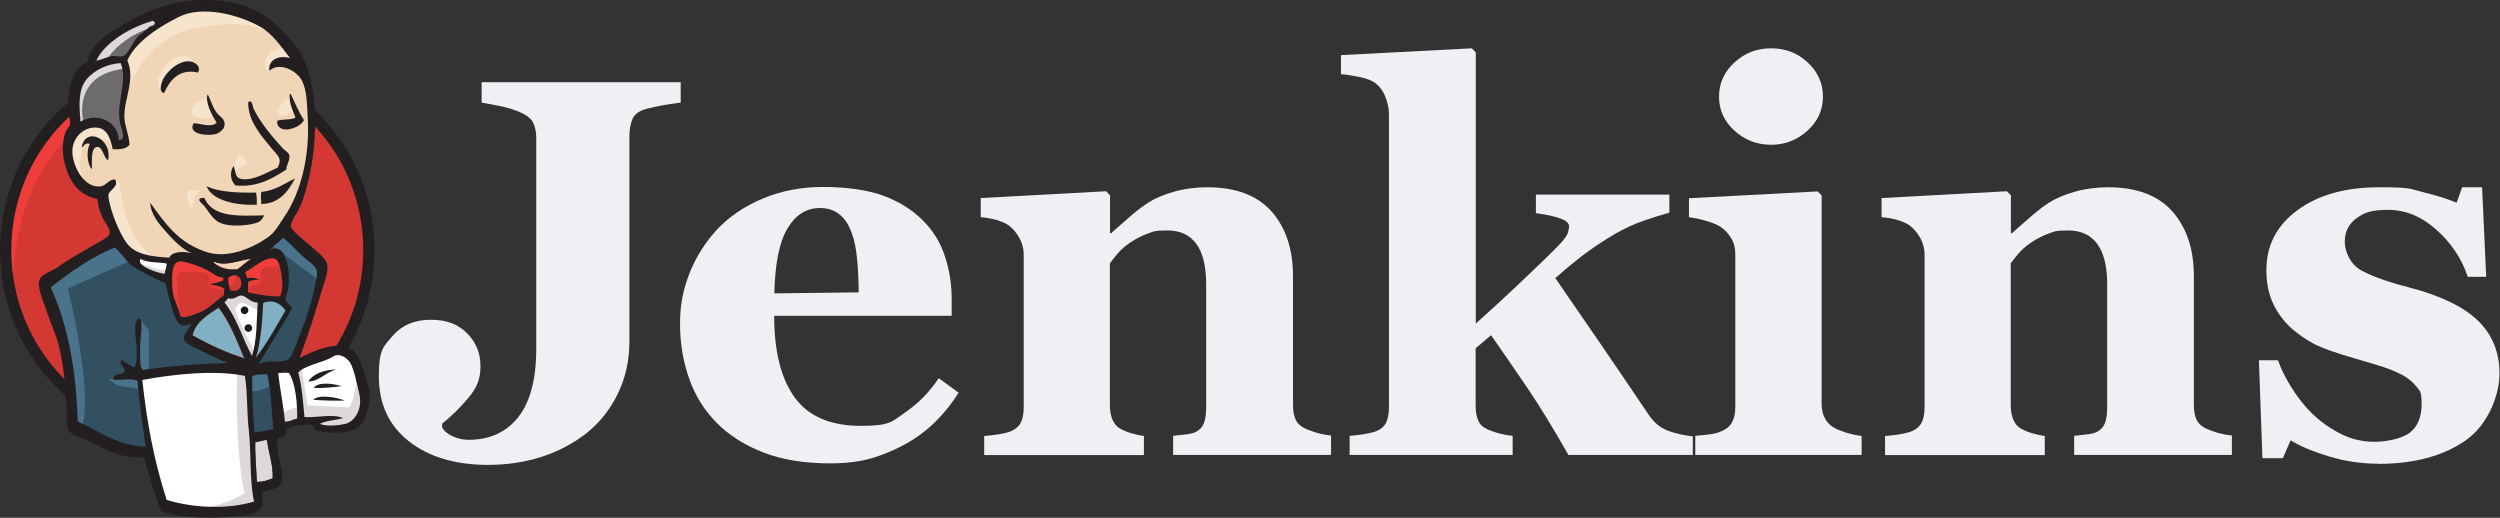 <?xml version="1.0" encoding="UTF-8"?><svg id="b" xmlns="http://www.w3.org/2000/svg" viewBox="0 0 1505.8 311.9"><rect x="0" y="0" width="1505.8" height="311.9" fill="#333333" stroke="none"/><defs><style>.bk,.bl{fill:#fff;}.bm,.bl,.bn,.bo,.bp,.bq,.br,.bs,.bt,.bu,.bv,.bw{fill-rule:evenodd;}.bm,.bx{fill:#ef3d3a;}.by,.bu{fill:#f7e4cd;}.bz{isolation:isolate;}.bn{fill:#dcd9d8;}.bo{fill:#335061;}.bp{fill:#49728b;}.bq{fill:#d33833;}.br,.ca{fill:#231f20;}.cb{fill:#f0f0f4;}.cc{fill:none;stroke:#d33833;stroke-miterlimit:5;stroke-width:2.5px;}.bs{fill:#1d1919;}.bt{fill:#81b0c4;}.bv{fill:#f0d6b7;}.bw{fill:#6d6b6d;}</style></defs><g id="c"><g><g id="d"><path id="e" class="bq" d="M222.1,150.3c0,61.8-49,111.9-109.4,111.9S3.4,212.1,3.4,150.3,52.4,38.4,112.8,38.4s109.4,50.1,109.4,111.9"/><path id="f" class="bx" d="M7.9,178S0,61.3,107.4,58l-7.5-12.5-58.3,19.6-16.7,19.2-14.6,27.9L2,144.7l2.5,21.7"/><path id="g" class="ca" d="M37.9,74C18.7,93.6,6.8,120.7,6.8,150.7h0c0,30,11.9,57.1,31.1,76.7h0c19.2,19.6,45.7,31.7,74.9,31.7h0c29.3,0,55.7-12.1,74.9-31.7h0c19.2-19.6,31.1-46.7,31.1-76.7h0c0-30-11.9-57.1-31.1-76.7h0c-19.2-19.6-45.7-31.7-74.9-31.7h0c-29.3,0-55.7,12.1-74.9,31.7h0Zm-4.9,158.2C12.6,211.3,0,182.5,0,150.7H0c0-31.8,12.6-60.6,33-81.5h0c20.4-20.9,48.6-33.8,79.8-33.8h0c31.2,0,59.4,12.9,79.8,33.8h0c20.4,20.9,33,49.7,33,81.5h0c0,31.8-12.6,60.6-33,81.5h0c-20.4,20.9-48.6,33.8-79.8,33.8h0c-31.2,0-59.4-12.9-79.8-33.8h0"/><path id="h" class="bv" d="M158.8,150.9l-16.7,2.5-22.5,2.5-14.6,.4-14.2-.4-10.8-3.3-9.6-10.4-7.5-21.2-1.7-4.6-10-3.3-5.8-9.6-4.2-13.8,4.6-12.1,10.8-3.8,8.8,4.2,4.2,9.2,5-.8,1.7-2.1-1.7-9.6-.4-12.1,2.5-16.7v-9.5c0,0,7.5-12.1,7.5-12.1l13.3-9.6,23.3-10,25.8,3.8,22.5,16.2,10.4,16.7,6.7,12.1,1.7,30-5,25.8-9.2,22.9-8.8,12.1"/><path id="i" class="bo" d="M144.6,223l-59.6,2.5v10l5,35-2.5,2.9-41.7-14.2-2.9-5-4.2-47.1-9.6-28.3-2.1-6.7,33.3-22.9,10.4-4.2,9.2,11.2,7.9,7.1,9.2,2.9,4.2,1.2,5,21.7,3.8,4.6,9.6-3.3-6.7,12.9,36.3,17.1-4.6,2.5"/><path id="j" class="bw" d="M45.9,77.6l10.8-3.8,8.8,4.2,4.2,9.2,5-.8,1.2-5-2.5-9.6,2.5-22.9-2.1-12.5,7.5-8.8,16.2-12.9-4.6-6.2-22.9,11.2-9.6,7.5-5.4,11.7-8.3,11.2-2.5,13.3,1.7,14.2"/><path id="k" class="bn" d="M63,38.4s6.2-15.4,31.2-22.9c25-7.5,1.2-5.4,1.2-5.4l-27.1,10.4-10.4,10.4-4.6,8.3,9.6-.8"/><path id="l" class="bn" d="M50.5,74.6s-8.8-29.2,24.6-33.3l-1.2-5-22.9,5.4-6.7,21.7,1.7,14.2,4.6-2.9"/><path id="m" class="bu" d="M63.8,113.4l5.5-5.3s2.5,.3,2.9,3.2c.4,2.9,1.7,29.2,19.6,43.3,1.6,1.3-13.3-2.1-13.3-2.1l-13.3-20.8"/><path id="n" class="bu" d="M140.5,105.5s1-12.6,4.4-11.7c3.4,1,3.4,4.4,3.4,4.4,0,0-8.3,5.3-7.8,7.3"/><path id="o" class="by" d="M175.1,59.2s-6.9,1.5-7.5,7.5c-.6,6.1,7.5,1.2,8.8,.8"/><path id="p" class="by" d="M124.6,59.6s-9.2,1.2-9.2,7.1,10.4,5.4,13.3,2.9"/><path id="q" class="bu" d="M68,86.7s-15.8-9.6-17.5-.4c-1.7,9.2-5.4,15.8,2.5,25.4l-5.4-1.7-5-12.9-1.7-12.5,9.6-10,10.8,.8,6.2,5,.4,6.2"/><path id="r" class="bu" d="M75.5,60.5s7.1-36.7,42.9-43.8c29.5-5.8,45,1.2,50.8,7.9,0,0-26.2-31.2-51.3-21.7-25,9.6-43.3,27.1-42.9,38.3,.7,19.2,.4,19.2,.4,19.2"/><path id="s" class="bu" d="M172.1,28.8s-12.1-.4-12.5,10.4c0,0,0,1.7,.8,3.3,0,0,9.6-10.8,15.4-5"/><path id="t" class="bu" d="M119.2,43.7s-2.1-16.6-16.3-7c-9.2,6.2-8.3,15-6.7,16.7,1.7,1.7,1.2,5,2.5,2.7,1.3-2.3,.9-9.8,5.4-11.9,4.6-2.1,12.1-4.4,15-.5"/><path id="u" class="bp" d="M80.1,156.3l-39.2,17.5s16.2,64.6,7.9,84.6l-5.8-2.1-.4-24.6-10.8-46.7-4.6-12.9,40.8-27.5,12.1,11.7"/><path id="v" class="bp" d="M84.1,192l5.6,6.8v25h-6.7s-.8-17.5-.8-19.6,.8-9.6,.8-9.6"/><path id="w" class="bp" d="M84.2,227.6l-18.8,.8,5.4,3.8,13.3,2.1"/><path id="x" class="bo" d="M148.4,223.4l15.4-.4,3.8,38.3-15.8,2.1-3.3-40"/><path id="y" class="bo" d="M152.6,223.4l23.3-1.2s9.6-24.2,9.6-25.4,8.3-35,8.3-35l-18.8-19.6-3.8-3.3-10,10v38.8l-8.8,35.8"/><path id="z" class="bp" d="M163,220.5l-14.6,2.9,2.1,11.7c5.4,2.5,14.6-4.2,14.6-4.2"/><path id="aa" class="bp" d="M163.4,147.6l29.2,21.7,.8-10-22.1-20.4-7.9,8.8"/><path id="ab" class="bl" d="M98.7,305.5l-8.6-35-4.3-25.8-.7-19.2,39-2.1h24.3s-2.2,43.8-2.2,43.8l3.8,33.7-.4,6.2-31.7,2.5-19.2-4.2"/><path id="ac" class="bn" d="M143,223s-2.1,43.3,4.2,74.2c0,0-12.5,7.9-30.8,10l35-1.2,4.2-2.5-5-68.3-1.2-14.6"/><path id="ad" class="bl" d="M168.3,258l16.2-4.6,30.8-1.7,4.6-14.2-8.3-24.6-9.6-1.2-13.3,4.2-12.8,6.2-6.8-1.2-5.3,2.1"/><path id="ae" class="bn" d="M168,249.6s10.8-5,12.5-4.6l-4.6-22.9,5.4-2.1s3.8,21.7,3.8,24.2c0,0,23.3,1.2,25.4,1.2,0,0,5-9.6,3.8-19.6l4.6,13.3,.4,7.5-6.7,10-7.5,1.7-12.5-.4-4.2-5.4-14.6,2.1-4.6,1.7"/><path id="af" class="bk" d="M151.6,220.1l-9.2-23.3-9.6-13.8s2.1-5.8,5-5.8h9.6l9.2,3.3-.8,15.4-4.2,24.2"/><path id="ag" class="bn" d="M153.4,212.1s-11.7-22.5-11.7-25.8c0,0,2.1-5,5-3.8s9.2,4.6,9.2,4.6v-7.9l-14.2-2.9-9.6,1.2,16.2,38.3,3.3,.4"/><path id="ah" class="bk" d="M102.4,157.2l-11.5-1.3-10.8-3.3v3.8l5.3,5.8,16.7,7.5"/><path id="ai" class="bn" d="M83.8,158.4s12.9,5.4,17.1,4.2l.4,5-11.7-2.5-7.1-5,1.2-1.7"/><path id="aj" class="bq" d="M168.2,178.6c-7.1-.2-13.5-1-19-2.6,.4-2.3-.3-4.5,.2-6.2,1.6-1.1,4.2-1.1,6.5-1.4-2-1-4.9-1.4-7.3-.8,0-1.6-.8-2.6-1.2-3.8,4-1.4,13.4-10.7,18.6-7.6,2.5,1.5,3.6,9.8,3.8,13.9,.2,3.4-.3,6.8-1.7,8.6"/><path id="ak" class="cc" d="M168.2,178.6c-7.1-.2-13.5-1-19-2.6,.4-2.3-.3-4.5,.2-6.2,1.6-1.1,4.2-1.1,6.5-1.4-2-1-4.9-1.4-7.3-.8,0-1.6-.8-2.6-1.2-3.8,4-1.4,13.4-10.7,18.6-7.6,2.5,1.5,3.6,9.8,3.8,13.9,.2,3.4-.3,6.8-1.7,8.6Z"/><path id="al" class="bq" d="M134.4,167c0,.5,0,1.1,0,1.6-2.2,1.5-5.8,1.4-8.2,2.7,3.6,.2,6.4,1,8.8,2.2,0,1.3-.1,2.7-.2,4-4,2.8-7.7,6.9-12.5,9.5-2.3,1.2-10.2,4.4-12.6,3.8-1.4-.3-1.5-2-2-3.6-1.2-3.4-3.8-8.8-4-13.9-.3-6.5-.9-17.3,6-16,5.6,1.1,12.1,3.7,16.5,6,2.7,1.5,4.2,3.2,8.2,3.6"/><path id="am" class="cc" d="M134.4,167c0,.5,0,1.1,0,1.6-2.2,1.5-5.8,1.4-8.2,2.7,3.6,.2,6.4,1,8.8,2.2,0,1.3-.1,2.7-.2,4-4,2.8-7.7,6.9-12.5,9.5-2.3,1.2-10.2,4.4-12.6,3.8-1.4-.3-1.5-2-2-3.6-1.2-3.4-3.8-8.8-4-13.9-.3-6.5-.9-17.3,6-16,5.6,1.1,12.1,3.7,16.5,6,2.7,1.5,4.2,3.2,8.2,3.6Z"/><path id="an" class="bq" d="M138.4,174.7c-.6-3.5-1.3-4.5-1.1-7.6,9.4-6.3,11.1,10.7,1.1,7.6"/><path id="ao" class="cc" d="M138.4,174.7c-.6-3.5-1.3-4.5-1.1-7.6,9.4-6.3,11.1,10.7,1.1,7.6Z"/><path id="ap" class="bm" d="M152,177.6s-2.9-4.2-.8-5.4,4.2,0,5.4-2.1,0-3.3,.4-5.8,2.5-2.9,4.6-3.3,7.9-1.2,8.8,.8l-2.5-7.5-5-1.7-15.8,9.2-.8,4.6v9.2"/><path id="aq" class="bm" d="M108.3,191.3c-.5-6.5-1-13-1.6-19.5-.9-9.7,2.3-8,10.7-8s7.9,1.5,8.4,2.5c2.3,4.6-3.8,3.6,2.6,7.1,5.4,3,15-1.8,12.8-8.4-1.2-1.5-6.4-.5-8.2-1.4-3.3-1.7-6.5-3.4-9.8-5.1-4.1-2.1-13.7-5.3-18.1-2.3-11.2,7.6,.7,26.6,4.7,34.6"/><path id="ar" class="br" d="M119.2,43.7c-11.4-2.6-17,4.8-20.4,12.4-3.1-.7-1.9-4.9-1.1-7.1,2-5.6,10.2-13,16.9-12,2.9,.4,6.8,3.1,4.6,6.7"/><path id="as" class="br" d="M174.6,56.6c.2,0,.4,0,.5,0,2.6,5.3,4.8,11,8,15.7-2.2,5.1-16.4,9.5-16.2,.5,3.1-1.3,8.4-.3,11.1-2-1.6-4.3-3.9-8-3.5-14.2"/><path id="at" class="br" d="M125.1,56.8c2.4,4.5,3.2,9.2,6.7,12.5,1.6,1.5,4.6,3.4,3.1,7.6-.4,1-2.9,3.2-4.4,3.7-5.4,1.6-18,.3-13.8-6.4,4.5,.2,10.5,2.9,13.8-.3-2.6-4.1-7.1-12.2-5.5-17"/><path id="au" class="br" d="M172.5,102.1c-8.1,5.2-17.2,10.9-30.6,9.6-2.9-2.5-3.9-8-1.2-11.6,1.4,2.5,.5,7,4.6,7.7,7.6,1.3,16.4-4.6,21.8-6.7,3.4-5.7-.3-7.8-3.3-11.5-6.2-7.5-14.6-16.8-14.3-28.1,2.5-1.8,2.7,2.8,3.1,3.6,3.3,7.6,11.4,17.4,17.4,23.9,1.5,1.6,3.9,3.1,4.2,4.2,.8,3.1-2,6.8-1.7,8.8"/><path id="av" class="br" d="M65.1,96.6c-2.6-1.5-3.2-7.9-6.2-8.1-4.3-.3-3.5,8.3-3.5,13.4-2.9-2.7-3.5-10.9-1.3-15.2-2.5-1.2-3.6,1.3-4.9,2.2,1.8-12.8,18.7-5.9,15.9,7.6"/><path id="aw" class="br" d="M177.7,107.5c-3.8,7.2-9.2,15.2-20.3,15.4-.2-2.3-.4-5.9,0-7.3,8.5-.8,13.8-5.1,20.3-8.1"/><path id="ax" class="br" d="M124.4,112.1c7.1,3.7,20.1,4.1,29.8,3.9,.5,2.1,.5,4.7,.5,7.3-12.4,.6-27.1-2.5-30.3-11.2"/><path id="ay" class="br" d="M123.1,119.1c4.9,12.3,21.8,10.9,36,10.6-.6,1.6-2,3.5-3.7,4.2-4.6,1.9-17.1,3.3-23.5,0-4-2.1-6.6-7-8.8-9.8-1.1-1.4-6.4-4.9,0-4.9"/><path id="az" class="bt" d="M171.9,187.1c-5.8,9.9-11.3,20-18.1,28.7,2.9-8.4,4.1-22.5,4.5-33.3,6-2.8,11.1,.6,13.6,4.6"/><path id="ba" class="br" d="M202.9,222.5c-6.4,1.3-11,7.6-17.3,7.2,3.5-4.9,9.5-6.9,17.3-7.2"/><path id="bb" class="br" d="M205.8,232.6c-5.3,.6-11.4,1.4-16.8,1,2.5-3.9,12.2-2.5,16.8-1"/><path id="bc" class="br" d="M207.6,241.3c-5.9,.1-13.3,0-18.9-.5,3.3-3.6,15-1.3,18.9,.5"/><path id="bd" class="bn" d="M160.8,265.1c.8,7.4,3.8,14.9,3.4,23.1-3.3,1.1-5.1,2.1-9.5,2.1-.3-6.9-1.2-17.5-1-24,2.2,.1,5.3-1.5,7.1-1.1"/><path id="be" class="bv" d="M151.3,155.8c-3,1.9-5.5,4.4-8.3,6.4-6.3,.3-9.8-.4-14.4-4.1,0-.3,.5-.2,.6-.5,6.8,3,15.4-1.2,22.2-1.8"/><path id="bf" class="bt" d="M115.8,201.9c1.9-8.1,9.1-12.2,15.7-16.7,6.8,8.7,11,19.8,15.5,30.5-10.8-3.3-21.8-8.5-31.3-13.9"/><path id="bg" class="br" d="M153.8,266.2c-.3,6.6,.6,17.1,1,24,4.4,0,6.3-1,9.5-2.1,.4-8.1-2.6-15.6-3.4-23.1-1.7-.5-4.9,1.2-7.1,1.1Zm-68.1-37.4c2.9,26.5,7.1,48.8,14.7,72.3,17,5.2,37.5,5.6,52.6,1-2.8-13.3-1.6-29.4-3.2-43.5-1.2-10.6-.6-21.3-2.3-32.2-18.2-3.8-44-.9-61.9,2.5Zm66.2-2.3c-.2,11.4,.5,22.6,1.4,34,4.4-.7,7.3-1.1,11.4-2-1.3-11-1.2-23.3-3.8-33.1-3.1,0-5.8,0-8.9,1Zm22.2-1.8c-2.1-.5-4.5,0-6.5,0,.9,9.3,3.2,19.5,4,29.3,3.1,0,4.8-1.4,7.4-1.9,.1-8.6-.7-20.3-4.9-27.4h0Zm33.6,30.7c6.5-1.6,10.6-9.5,8.8-17.7-1.2-5.5-3.4-15.9-5.7-19.4-1.7-2.6-6.4-6-10.1-3.6-6.1,3.9-16.7,5-21.1,9.7,2.2,7.4,2.9,17.5,3.8,26.8,7.6,.5,16.9-2.1,23.2,.6-4.4,1.4-10.1,1.4-13.9,3.5,3.1,1.5,10.4,1.2,15.1,0h0Zm-60.5-39.6c-4.6-10.7-8.7-21.9-15.5-30.5-6.6,4.4-13.9,8.6-15.7,16.7,9.5,5.4,20.5,10.6,31.3,13.9Zm11.3-33.3c-.4,10.7-1.7,24.8-4.5,33.3,6.8-8.7,12.3-18.8,18.1-28.7-2.5-3.9-7.6-7.4-13.6-4.6Zm-12.8-4.5c-2.6-.3-4.8,3-8.2,1.6-.8,.9-1.5,1.8-2.3,2.6,7.4,9,10.8,21.7,16.6,32.2,3.1-10.1,2.7-21.2,3.4-32.2-4.2,.3-6.6-3.8-9.5-4.1Zm-8.2-10.8c-.3,3.1,.4,4.1,1.1,7.6,10.1,3.2,8.3-13.8-1.1-7.6Zm-11.2-3.7c-4.3-2.4-10.9-5-16.5-6-7-1.3-6.3,9.5-6,16,.2,5.1,2.9,10.5,4,13.9,.5,1.6,.7,3.3,2,3.6,2.4,.6,10.3-2.6,12.6-3.8,4.8-2.6,8.5-6.7,12.5-9.5,0-1.3,.1-2.7,.2-4-2.4-1.2-5.2-2.1-8.8-2.2,2.4-1.2,6-1.2,8.2-2.7,0-.5,0-1.1,0-1.6-4-.3-5.6-2.1-8.2-3.6Zm-41.5-7.5c-3.6,3.7,10.1,8.7,14.5,8.9,0-2.3,1.3-4.5,1-6.2-5.2-.9-12-.3-15.5-2.8Zm44.4,1.7c0,.4-.5,.2-.6,.5,4.6,3.6,8.1,4.4,14.4,4.1,2.8-2.1,5.4-4.5,8.3-6.4-6.8,.6-15.4,4.9-22.2,1.8Zm40.8,12.4c-.2-4.1-1.3-12.4-3.8-13.9-5.3-3.1-14.7,6.2-18.6,7.6,.4,1.2,1.1,2.2,1.2,3.8,2.4-.6,5.2-.2,7.3,.8-2.4,.3-5,.2-6.5,1.4-.6,1.7,.1,3.9-.2,6.2,5.6,1.6,12,2.4,19,2.6,1.4-1.8,1.8-5.2,1.7-8.6Zm-91.3-10.5c-1.1-.8-8.8-10.8-9.8-10.4-13.9,5.5-26.8,14.9-38.4,23.9,11,23.7,15.5,52.7,16.3,80.7,12.7,5.9,23.8,14.5,40.9,15.3-2-14.1-3.8-26.6-4.9-39.8-4.3-1.8-10.5,0-14.5-.6,0-4.9,6.2-2.1,6.7-5.4,.4-2.5-3.4-2.7-2.2-6.6,3.2,1.1,4.8,3.7,8.2,4.6,3.1-6.7,0-18.6,.4-24.3,0-1.1,.5-5.9,2.9-5,2.1,.7-.1,12.8,.1,18.1,.2,4.9-.6,9.7,1.4,12.7,16.6-2.3,33.5-3.7,51.4-4.2-4-1.7-8.6-3.3-13.8-6.2-2.8-1.6-11.6-4.8-12.4-7.5-1.3-4.2,3.4-6.5,4.2-10.1-8.4,4.6-10-4.4-12-10.7-1.8-5.7-2.8-10-3.3-13.3-7.2-3.4-14.9-6.9-21.1-11.3h0Zm84-9.2c11.6-5.6,13.6,20.9,9.1,29.5,.7,2.6,3.1,3.5,4.1,5.8-6.4,11.5-13.6,22.3-20.2,33.7,4.9-3,11.9-.5,17.6-2.8,2.1-.8,3.6-5.7,5.2-9.5,4.4-10.6,9-24,11-34.1,.5-2.3,1.7-7.3,1.4-9.4-.5-3.7-5.5-6.4-8-8.7-4.7-4.2-7.6-7.9-12.5-11.8-2,2.9-6.2,4.9-7.8,7.3h0ZM52.2,47.8c-5.5,6.1-4.4,17.4-3.7,25.5,10-6.3,23.2,.5,23,11.1,4.8-.1,1.8-5.9,.9-9.7-2.8-12.2,4.7-25.5,.3-36.7-8.5,.6-15.5,4.1-20.6,9.7h0ZM91.6,12.7c-12.5,3.5-28.4,12.6-33.6,23.8,4-.6,6.7-2.6,10.6-2.8,1.5,0,3.4,.6,5.1,.2,3.4-.8,6.2-8.4,8.8-11.3,2.5-2.8,5.5-3.9,7.5-6.5,1.3-.6,3.3-.6,3.3-2.6-.6-.6-1.2-1.1-1.9-.9Zm64.9,3.3c-12.9-7.3-34.8-12.8-48.6-5.9-11.1,5.5-26.1,14.7-31.2,26.3,4.8,11.2-1.4,21.5-1.8,32.8-.2,6.1,2.8,11.3,3.1,17.9-1.6,2.7-6.6,3-10.1,2.8-1.2-5.8-3.2-12.4-9.2-13-8.5-.9-14.7,6.1-15.1,13.4-.5,8.6,6.6,23,16.7,22,3.9-.4,4.8-4.3,9.1-4.2,2.3,4.6-3.5,6-4.1,9.3-.2,.8,.5,4.1,.9,5.7,1.8,7.5,5.9,17.3,9.9,23,5.1,7.3,15.1,8.4,25.8,9.1,1.9-4.1,9-3.8,13.6-2.7-5.5-2.2-10.7-7.5-14.9-12.2-4.9-5.4-9.8-11.2-10.1-18.2,9.2,12.8,16.9,24,33.6,29.6,12.7,4.3,27.5-2,37.3-8.8,4.1-2.8,6.5-7.4,9.3-11.5,10.8-15.5,15.8-37.6,14.7-59-.5-8.8-.4-17.6-3.4-23.6-3.1-6.2-13.6-11.8-19.7-6.2-1.1-6,5.1-9.8,12.4-7.6-5.2-6.7-10.7-14.9-18.1-19h0Zm24.1,199.5c10.1-5,29-13.5,35.3,0,2.3,5,5.1,13.4,6.3,18.6,1.7,7.3-1.9,22.6-9.3,25-6.6,2.2-14.3,2-22.3,.4-.9-.8-2-2.1-2.7-3.6-5.7-.2-11,.3-15.5,2.6,.4,4.2-2.4,4.9-5.1,5.7-2,7.8,3.9,18,2.5,25.2-1,5.1-7.3,5.9-11.9,6.8-.2,2.8,.2,5.2,.5,7.6-1.1,3.9-5.8,6.1-10.2,6.6-14.7,1.8-37,2.6-51.2-2.5-3.9-9.7-7.1-21.4-10.3-32.5-13.8,1.5-24.9-5.9-35.5-10.8-3.6-1.7-8.7-2.6-10-5.5-1.3-2.8-.8-8.2-1.1-13.3-.8-13-1.5-25.5-5-38.8-1.5-6-4.2-11.2-6.1-17-1.7-5.3-4.7-11.9-5.5-17.2-1.2-7.9,6.2-8.3,11-11.7,7.3-5.3,13.1-8.2,21-12.9,2.3-1.4,9.4-5,10.2-6.6,1.6-3.3-2.7-7.8-3.9-10.4-1.8-4-2.8-7.5-3.1-11.4-6.7-1.1-11.7-5-14.7-9.5-5-7.4-8.5-21.1-4.2-31.5,.3-.8,2-2.4,2.3-3.7,.5-2.5-.9-5.8-1-8.4-.5-13.5,2.3-25.2,11.4-29.2,3.7-14.7,16.9-19.6,29.4-26.9,4.7-2.7,9.8-4.5,15.1-6.4,19-7,48.2-5.7,64,6.3,6.7,5.1,17.4,15.7,21.2,23.5,10.1,20.4,9.4,54.5,2.3,79.4-.9,3.3-2.3,8.2-4.3,12.2-1.3,2.8-5.5,8.4-5,10.9,.5,2.6,9.5,9.4,11.4,11.2,3.5,3.3,10.1,7.8,10.6,12,.6,4.5-2,10.6-3.3,15-4.3,14.5-8.5,27.8-13.4,40.7"/><path id="bh" class="bu" d="M113.1,115.3c.5-.7,3.6-1.8,7.8,.2,0,0-5,.8-4.6,9.2l-2.1-.4s-2.2-7.6-1.1-8.9"/><path id="bi" class="bs" d="M149.6,186.9c0,1.3-1,2.3-2.3,2.3s-2.3-1-2.3-2.3,1-2.3,2.3-2.3,2.3,1,2.3,2.3"/><path id="bj" class="bs" d="M151.9,197.6c0,1.3-1,2.3-2.3,2.3s-2.3-1-2.3-2.3,1-2.3,2.3-2.3,2.3,1,2.3,2.3"/></g><g class="bz"><path class="cb" d="M410,61.8c-4.2,.5-7.8,1.1-10.8,1.6-3,.5-6.3,1.3-10,2.2-4.3,1.2-7.1,3.2-8.3,6.2-1.2,3-1.8,6.3-1.8,10.1v123.8c0,11.4-2.3,21.8-6.9,31.3s-10.9,17.5-18.9,23.9c-8.1,6.3-17.2,11.1-27.2,14.3-10,3.2-20.7,4.8-32.1,4.8-19.7,0-35.6-4.7-47.7-14.2-12.1-9.5-18.1-22.5-18.1-39.1s2.8-17.9,8.3-24.4c5.5-6.4,13.2-9.7,22.9-9.7s16.5,2.7,21.9,8.1c5.4,5.4,8.1,12,8.1,19.9s-2.3,13-7,18.7c-4.7,5.7-10,11-16.1,15.9v2.1c1,2.1,3,3.9,6.2,5.4,3.2,1.5,6.4,2.2,9.7,2.2,12.7,0,22.7-4.5,29.9-13.6,7.2-9.1,10.9-22.8,10.9-41.2V83.5c0-3.8-.6-7-1.8-9.5-1.2-2.5-4-4.7-8.4-6.6-3.2-1.4-7-2.5-11.5-3.5-4.5-.9-8.2-1.6-11.2-2.1v-12.3h119.9v12.3Z"/><path class="cb" d="M577.6,236.2c-3.7,6-8.1,11.7-13.4,17-5.2,5.3-11.2,9.9-17.8,13.7-7.1,4-14.2,7-21.4,9.1-7.2,2.1-15.5,3.1-24.9,3.1-15.6,0-29.1-2.2-40.4-6.6-11.3-4.4-20.7-10.4-28.1-17.9-7.4-7.5-12.9-16.3-16.5-26.5-3.6-10.2-5.5-21.2-5.5-33.1s2-21.1,5.9-30.9c4-9.9,9.6-18.6,16.8-26.3,7.2-7.5,16.2-13.6,27.1-18.2,10.9-4.6,23.1-7,36.6-7s26.9,1.8,36.4,5.4c9.5,3.6,17.3,8.5,23.6,14.9,6,6,10.4,13.1,13.1,21.3,2.7,8.2,4.1,16.7,4.1,25.7v10.3h-106.9c0,21.6,4.2,38.1,12.5,49.4,8.3,11.3,21.6,16.9,39.7,16.9s18.8-2.7,26.7-8.1c7.9-5.4,14.7-12.3,20.2-20.6l12,8.7Zm-60.4-60.1c0-6.3-.3-12.8-.9-19.5s-1.7-12.1-3.3-16.3c-1.8-5-4.2-8.7-7.4-11.2-3.1-2.5-7-3.8-11.8-3.8-8.1,0-14.6,4.1-19.5,12.3-4.9,8.2-7.5,21.3-7.9,39.1l50.8-.6Z"/><path class="cb" d="M801.7,274h-95.1v-11.5c2-.2,4.4-.5,7.3-.8s5-.8,6.5-1.6c2.2-1.2,3.8-2.8,4.7-5.1s1.4-5.5,1.4-9.8v-74c0-10.8-2-18.9-5.9-24.3-4-5.4-9.8-8.1-17.5-8.1s-8.2,.6-11.8,1.9-7.2,3.1-10.7,5.5c-3.1,2.1-5.5,4.3-7.4,6.5-1.9,2.2-3.4,4.2-4.7,5.9v85c0,3.7,.5,6.8,1.6,9.3,1.1,2.5,2.8,4.4,5.2,5.6,1.7,.9,3.8,1.8,6.3,2.5,2.5,.7,5,1.3,7.4,1.6v11.5h-96.2v-11.5c2.6-.2,5.3-.5,8-.9,2.7-.4,5-.9,6.9-1.5,3.4-1.2,5.7-3,7-5.4,1.3-2.4,1.9-5.6,1.9-9.5v-92.1c0-3.3-.8-6.5-2.5-9.7-1.7-3.2-3.9-5.7-6.6-7.8-1.9-1.3-4.3-2.3-7.2-3.2-2.9-.8-6.1-1.4-9.6-1.7v-11.5l75.5-4.1,2.4,2.4v22.9h.6c3-2.6,6.5-5.8,10.8-9.5,4.2-3.7,8.1-6.7,11.7-9,3.9-2.5,9-4.7,15.3-6.5,6.3-1.8,13.1-2.7,20.2-2.7,17.2,0,30.1,4.9,38.7,14.6,8.6,9.8,12.9,22.7,12.9,38.8v77.5c0,3.9,.6,7,1.7,9.3,1.2,2.3,3.3,4.2,6.5,5.5,1.7,.7,3.8,1.5,6.2,2.2,2.5,.7,5.3,1.3,8.5,1.6v11.5Z"/><path class="cb" d="M1019.3,274h-74.6c-9.2-16.1-17.5-29.7-25.1-40.9-7.6-11.2-14.8-21.6-21.5-31.2l-9.3,7.9v34.5c0,3.8,.6,6.9,1.7,9.3,1.1,2.4,3.2,4.2,6.4,5.4,1.9,.8,4.1,1.6,6.6,2.2s5.1,1.1,7.6,1.3v11.5h-98.2v-11.5c2.7-.2,5.3-.5,8-.9,2.7-.4,5-.9,7-1.5,3.4-1.2,5.7-3,6.9-5.4,1.2-2.4,1.8-5.6,1.8-9.5V68.8c0-3.5-.8-7.1-2.3-10.8-1.5-3.7-3.8-6.6-6.7-8.5-2-1.3-5-2.3-9-3.2-4-.8-7.6-1.4-10.9-1.6v-11.5l78.8-4.1,2.4,2.5V194.9c7.8-7,16.6-15,26.3-24.2,9.7-9.2,17.6-16.8,23.5-22.8,3.5-3.6,5.4-6.3,5.8-8.1,.4-1.8,.6-3,.6-3.4,0-1.9-1.7-3.5-5-4.7-3.3-1.3-8.3-2.4-15-3.3v-11.2h80.4v10.9c-10.5,3-18.6,5.7-24.1,8.3-5.5,2.6-11.6,6-18.1,10.4-4.3,2.8-8.5,5.8-12.5,9-4,3.1-8.7,7-14,11.7,10.3,15,19.8,28.8,28.6,41.6,8.7,12.8,17.9,26.2,27.5,40.5,3.3,5,7.3,8.3,12.2,10,4.8,1.7,9.7,2.7,14.5,3.2v11.5Z"/><path class="cb" d="M1121.1,274h-100v-11.5c2.7-.2,5.4-.5,8.1-.8,2.6-.3,4.9-.8,6.8-1.6,3.4-1.3,5.7-3.1,7.1-5.5,1.4-2.4,2.1-5.5,2.1-9.4v-92.1c0-3.7-.8-6.9-2.5-9.7-1.7-2.8-3.8-5-6.3-6.7-1.9-1.3-4.8-2.5-8.6-3.6-3.9-1.2-7.4-1.9-10.5-2.2v-11.5l77.5-4.1,2.4,2.4v125.6c0,3.7,.8,6.8,2.4,9.4,1.6,2.6,3.8,4.5,6.8,5.8,2.1,.9,4.4,1.8,7,2.5,2.5,.7,5.2,1.3,7.9,1.6v11.5Zm-23.1-215.8c0,8-3.1,14.8-9.3,20.5-6.2,5.6-13.5,8.5-21.9,8.5s-15.9-2.8-22.1-8.5c-6.2-5.6-9.3-12.5-9.3-20.5s3.1-14.9,9.3-20.6,13.5-8.5,22.1-8.5,15.9,2.8,22,8.5c6.1,5.7,9.2,12.6,9.2,20.6Z"/><path class="cb" d="M1344.4,274h-95.1v-11.5c2-.2,4.4-.5,7.3-.8s5-.8,6.5-1.6c2.2-1.2,3.8-2.8,4.7-5.1s1.4-5.5,1.4-9.8v-74c0-10.8-2-18.9-6-24.3-4-5.4-9.8-8.1-17.5-8.1s-8.2,.6-11.8,1.9-7.2,3.1-10.7,5.5c-3.1,2.1-5.5,4.3-7.4,6.5-1.9,2.2-3.4,4.2-4.7,5.9v85c0,3.7,.5,6.8,1.6,9.3,1.1,2.5,2.8,4.4,5.2,5.6,1.7,.9,3.8,1.8,6.3,2.5,2.5,.7,5,1.3,7.4,1.6v11.5h-96.2v-11.5c2.6-.2,5.3-.5,8-.9,2.7-.4,5-.9,6.9-1.5,3.4-1.2,5.7-3,7-5.4,1.3-2.4,1.9-5.6,1.9-9.5v-92.1c0-3.3-.8-6.5-2.5-9.7-1.7-3.2-3.9-5.7-6.6-7.8-1.9-1.3-4.3-2.3-7.2-3.2-2.9-.8-6.1-1.4-9.6-1.7v-11.5l75.5-4.1,2.4,2.4v22.9h.6c3-2.6,6.5-5.8,10.8-9.5,4.2-3.7,8.1-6.7,11.7-9,3.9-2.5,9-4.7,15.3-6.5,6.3-1.8,13.1-2.7,20.2-2.7,17.2,0,30.1,4.9,38.7,14.6,8.6,9.8,12.9,22.7,12.9,38.8v77.5c0,3.9,.6,7,1.7,9.3,1.2,2.3,3.3,4.2,6.5,5.5,1.7,.7,3.8,1.5,6.2,2.2,2.5,.7,5.3,1.3,8.5,1.6v11.5Z"/><path class="cb" d="M1432.4,279.3c-10.2,0-20.2-1.5-30-4.5-9.8-3-17.3-6.2-22.7-9.6l-4.7,10.8h-12.3l-2.1-59h11.5c1.6,4.7,4.2,10.1,7.9,16.1,3.7,6,7.9,11.3,12.7,16.1,5,4.7,10.6,8.8,17,12,6.4,3.3,13.2,4.9,20.5,4.9s16.7-1.9,21.4-5.6c4.7-3.7,7-9.5,7-17.3s-1.1-7.7-3.2-10.4c-2.1-2.7-5-5.1-8.7-7.1-4.1-2.1-8.6-3.9-13.5-5.4-4.9-1.5-10.9-3.3-18.1-5.4-7.2-2.1-13.3-4.2-18.4-6.4-5.1-2.2-10.4-5.6-15.9-10.2-4.7-4.1-8.5-9.1-11.4-14.9-2.8-5.8-4.3-12.7-4.3-20.7,0-14.9,6.2-26.9,18.7-36.1s28.9-13.8,49.1-13.8,18.4,1,26.5,2.9c8.1,2,14.8,4.1,20.3,6.4l3.3-9.3h12l2.5,53.9h-11.1c-3.7-11-10-20.4-19-28.4-9-8-18.6-11.9-29-11.9s-14.5,1.7-19.1,5.1c-4.6,3.4-7,8.1-7,14.1s3.4,13.8,10.2,17.4c6.8,3.6,16.3,7,28.5,10.1,18.8,4.9,32.6,11.5,41.4,19.9,8.7,8.4,13.1,19.1,13.1,32s-6.8,30.7-20.3,40.2c-13.6,9.5-31.2,14.2-53.1,14.2Z"/></g></g></g></svg>